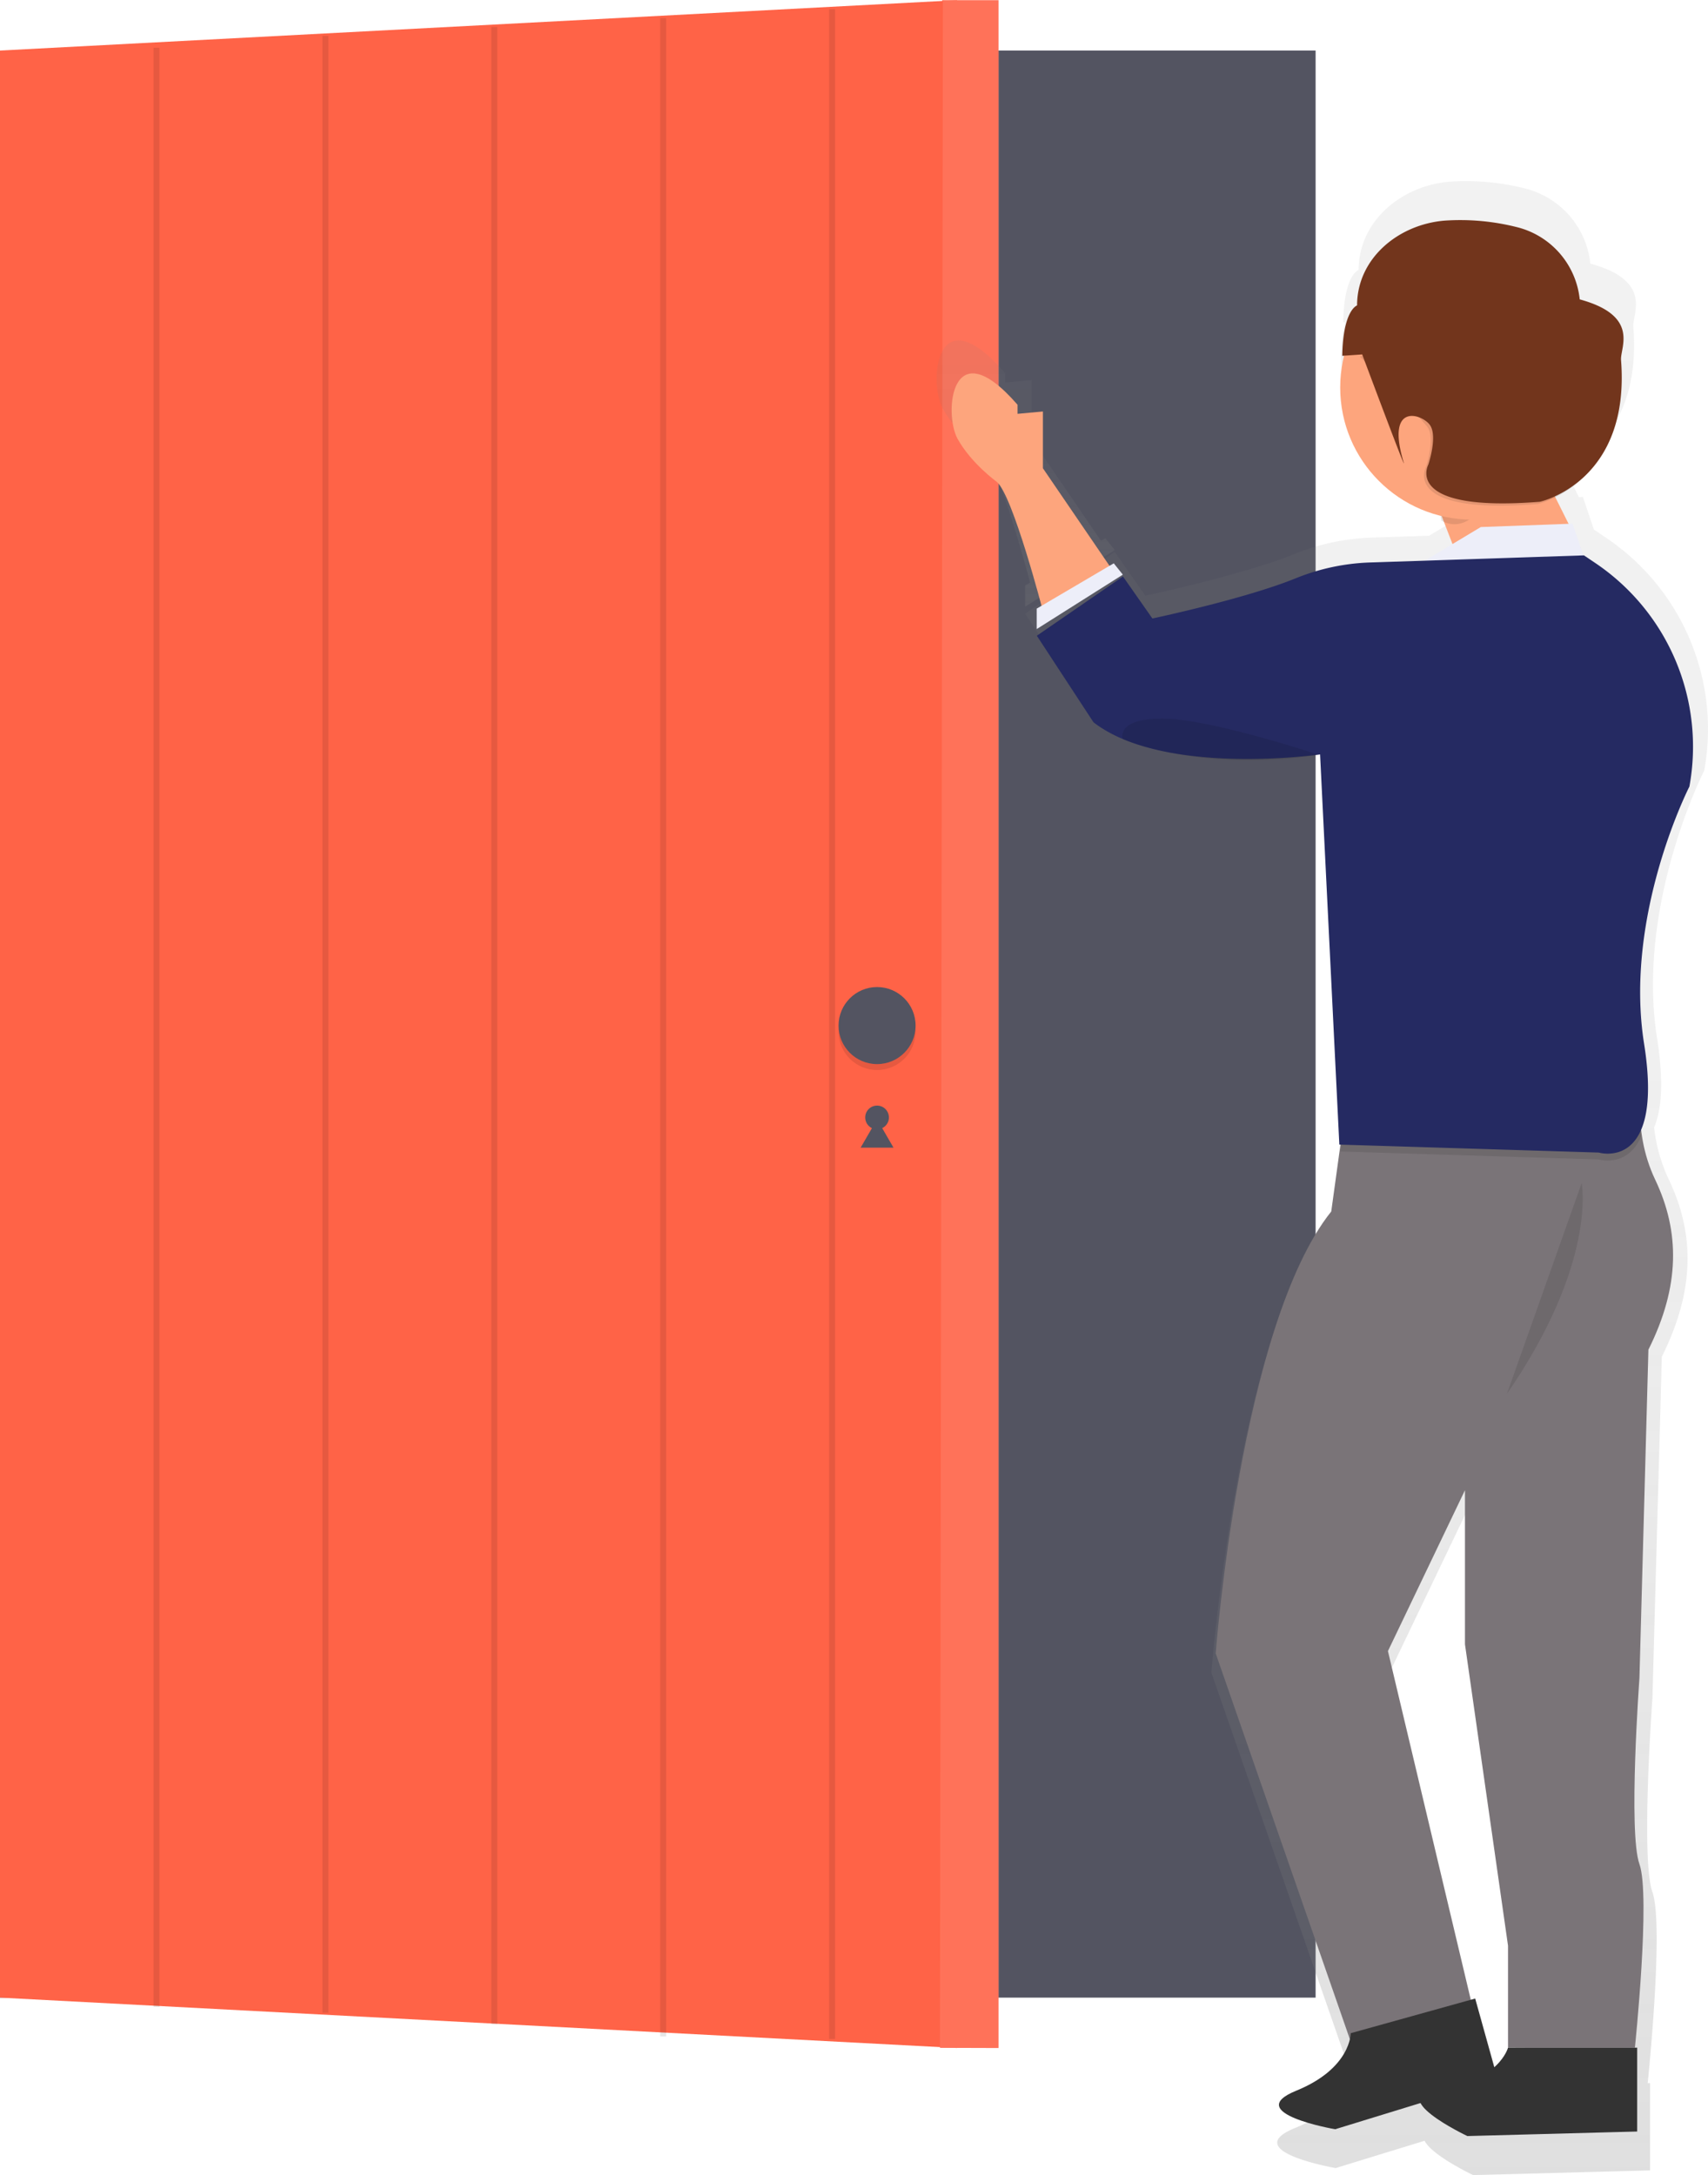 <svg id="1c1a0a4e-a918-44e9-86b5-128e360d364d" data-name="Layer 1" xmlns="http://www.w3.org/2000/svg" xmlns:xlink="http://www.w3.org/1999/xlink" width="576.43" height="733.94" viewBox="0 0 576.43 733.94"><defs><linearGradient id="b949346c-a93e-41e4-9400-5d42d50a4d6b" x1="657.92" y1="287.71" x2="657.92" y2="197.91" gradientUnits="userSpaceOnUse"><stop offset="0" stop-color="gray" stop-opacity="0.25"/><stop offset="0.54" stop-color="gray" stop-opacity="0.12"/><stop offset="1" stop-color="gray" stop-opacity="0.1"/></linearGradient><linearGradient id="39be1328-9991-40e1-9fe5-ebb1d9df66f0" x1="772.98" y1="816.94" x2="772.98" y2="144.06" xlink:href="#b949346c-a93e-41e4-9400-5d42d50a4d6b"/></defs><title>login</title><rect y="17.06" width="444" height="657" fill="#535461"/><polygon points="323 691.06 0 674.06 0 17.06 323 0.06 323 691.06" fill="#ff6347"/><circle cx="296" cy="377.06" r="4" fill="#535461"/><polygon points="296 377.66 298.77 382.46 301.55 387.26 296 387.26 290.45 387.26 293.23 382.46 296 377.66" fill="#535461"/><polygon points="337 691.06 317.22 691 318 0.06 337 0.06 337 691.06" fill="#ff6347"/><g opacity="0.1"><polygon points="337.22 691 317.22 691 318.22 0 337.22 0 337.22 691" fill="#fff"/></g><circle cx="296" cy="348.06" r="13" opacity="0.1"/><circle cx="296" cy="346.06" r="13" fill="#535461"/><path d="M657.74,280.55v7.16L688,268.61l-3.18-4-1.48.87-23.41-34.3v-19.9l-8.91.8v-3.18c-23.5-27.06-25.93,3.18-21.07,11.94S643.7,236,643.7,236c5,4.17,13.62,35.67,15.73,43.57Z" transform="translate(-311.78 -83)" fill="url(#b949346c-a93e-41e4-9400-5d42d50a4d6b)"/><path d="M854.06,264.64l-4.13-2.8h-.18L846,250.7l-1.36.05-4.66-9.31a38.43,38.43,0,0,0,10.75-7.89c7.28-7.18,13.92-19.5,12.28-40.33-.34-4.31,6.77-15.47-14.51-21.27a29.28,29.28,0,0,0-22.38-25.44,81.15,81.15,0,0,0-25.17-2.2c-16.33,1.39-30.65,13.39-30.65,29.78,0,0-4.93,1.52-5.2,17.69l.63,0a46.43,46.43,0,0,0,33.87,56.22l.28,1.68c.29.16.59.3.89.44l3,7.82-9.69,5.82-19.44.64a76,76,0,0,0-26.1,5.59C730.74,277.14,698.33,284,698.33,284L688,269.23l-30.24,20.84,19.9,30.39a46.06,46.06,0,0,0,10.35,5.9h0l.09,0,.11,0,.9.36a81.84,81.84,0,0,0,15.21,4.26c12,2.41,30,4.2,52.53.81l-.16-.05.56-.07,6.76,137h.44l-3.23,23.46C729.37,532,720.61,647.43,720.61,647.43l47.13,135.51c-.89,3.87-4.47,12.23-18.86,18.09-19.29,7.85,13.68,13.54,13.68,13.54l30-9.21c2.48,5,16.41,11.59,16.41,11.59l59.69-1.59V785.9h-.8s5.57-53.32,1.59-64.46,0-65.26,0-65.26l3.18-115.4c11.14-22.28,11.14-41.38,2.39-59.69a55.38,55.38,0,0,1-5-17.64c2.4-5.65,3.41-14.93,1-30.11C863.86,388.2,886.94,343,886.94,343h0A77.76,77.76,0,0,0,854.06,264.64ZM818.46,792.76l-6.72-24.11-1.53.43L781.09,646.63l27.06-56.5v54.12l15.12,105.85V785.9A15.84,15.84,0,0,1,818.46,792.76Z" transform="translate(-311.78 -83)" fill="url(#39be1328-9991-40e1-9fe5-ebb1d9df66f0)"/><path d="M663.75,221.85V241l22.77,33.36-22.77,14.81s-10.12-39-15.57-43.59c0,0-8.57-6.12-13.24-14.53s-2.34-37.47,20.25-11.47v3.06Z" transform="translate(-311.78 -83)" fill="#fda57d"/><path d="M845,267.44l-9-18a3.34,3.34,0,0,0-2.82-1.84L799,245.82a3.34,3.34,0,0,0-3.29,4.54l8.83,22.83a3.34,3.34,0,0,0,3.41,2.12l34.42-3.06A3.34,3.34,0,0,0,845,267.44Z" transform="translate(-311.78 -83)" fill="#fda57d"/><polygon points="530.73 176.7 536.54 193.75 476.82 191.61 499.76 177.84 530.73 176.7" fill="#edeef9"/><polygon points="378.94 193.9 375.88 190.08 349.88 205.37 349.88 212.26 378.94 193.9" fill="#edeef9"/><path d="M866.39,446.07s-4.37,17.41,4,35,8.41,35.94-2.29,57.35L865.07,649.3s-3.82,52,0,62.7-1.53,61.94-1.53,61.94H820.72V739.54l-14.53-101.7v-52l-26,54.29L810,765.54l-39,16.06-48.94-140.7s8.41-110.88,39-149.11l5.74-41.68Z" transform="translate(-311.78 -83)" fill="#7a7478"/><path d="M864.31,802.24V773.95H820.72s-3.06,11.47-22.94,13.76S807,803.77,807,803.77Z" transform="translate(-311.78 -83)" fill="#333"/><path d="M817.23,784.63l-7.59-27.26-42,11.69s.13,11.87-18.41,19.41,13.15,13,13.15,13Z" transform="translate(-311.78 -83)" fill="#333"/><path d="M766.81,452.4l99.58-4a55.71,55.71,0,0,0-.75,18.05c-4.56,10.72-14.33,7.78-14.33,7.78l-87.13-2.68Z" transform="translate(-311.78 -83)" opacity="0.1"/><path d="M846.34,270.4l4,2.69a74.71,74.71,0,0,1,31.59,75.33h0s-22.18,43.39-15.29,86.78-15.29,36.71-15.29,36.71l-87.56-2.69-6.5-131.65s-52.76,7.51-76.47-10.85l-19.12-29.2,29.06-20,9.94,14.18s31.14-6.58,48.24-13.51A73.07,73.07,0,0,1,774,272.8Z" transform="translate(-311.78 -83)" fill="#252a62"/><path d="M845.57,482.22s5.35,26.76-25.23,71.12" transform="translate(-311.78 -83)" opacity="0.1"/><path d="M756.87,337.7s-36.7-12.23-52.76-12.23-13.38,6.94-13.38,6.94S716.34,343.81,756.87,337.7Z" transform="translate(-311.78 -83)" opacity="0.1"/><path d="M798.49,247.35l14.61,1.75c.46.06.88.64,1.13,1.54-3.21,5.79-7.23,9.25-11.59,9.25a9,9,0,0,1-4.43-1.23l-1.12-6.76C796.71,249.64,797.46,247.23,798.49,247.35Z" transform="translate(-311.78 -83)" opacity="0.1"/><circle cx="496.9" cy="130.75" r="44.6" fill="#fda57d"/><path d="M770.75,188.5h0l2.25,2.06a7.71,7.71,0,0,1-2.25,12.81h0s20,20,22.76,23.69-.46,13.47-.46,13.47-8.83,16.26,37.63,12.54c0,0,30.66-6.5,27.41-47.85-.33-4.14,6.5-14.87-13.94-20.44h0a28.13,28.13,0,0,0-21.5-24.45,78,78,0,0,0-24.18-2.12A30.36,30.36,0,0,0,770.75,188.5Z" transform="translate(-311.78 -83)" opacity="0.1"/><path d="M769.78,186.06h0s-4.73,1.46-5,17l6.73-.46s15.58,41.67,13.94,36.24c-6-20,6-16.26,8.83-12.54s-.46,13.47-.46,13.47S785,256,831.45,252.31c0,0,30.66-6.5,27.41-47.85-.33-4.14,6.5-14.87-13.94-20.44h0a28.13,28.13,0,0,0-21.5-24.45,78,78,0,0,0-24.18-2.12C783.54,158.79,769.78,170.31,769.78,186.06Z" transform="translate(-311.78 -83)" fill="#72351c"/><line x1="52.82" y1="16.11" x2="52.82" y2="677.16" fill="none" stroke="#000" stroke-miterlimit="10" stroke-width="2" opacity="0.1"/><line x1="109.82" y1="12.11" x2="109.82" y2="679.16" fill="none" stroke="#000" stroke-miterlimit="10" stroke-width="2" opacity="0.1"/><line x1="166.82" y1="9.11" x2="166.82" y2="683" fill="none" stroke="#000" stroke-miterlimit="10" stroke-width="2" opacity="0.1"/><line x1="223.82" y1="6.11" x2="223.82" y2="687.16" fill="none" stroke="#000" stroke-miterlimit="10" stroke-width="2" opacity="0.1"/><line x1="280.82" y1="3.11" x2="280.82" y2="688" fill="none" stroke="#000" stroke-miterlimit="10" stroke-width="2" opacity="0.1"/></svg>